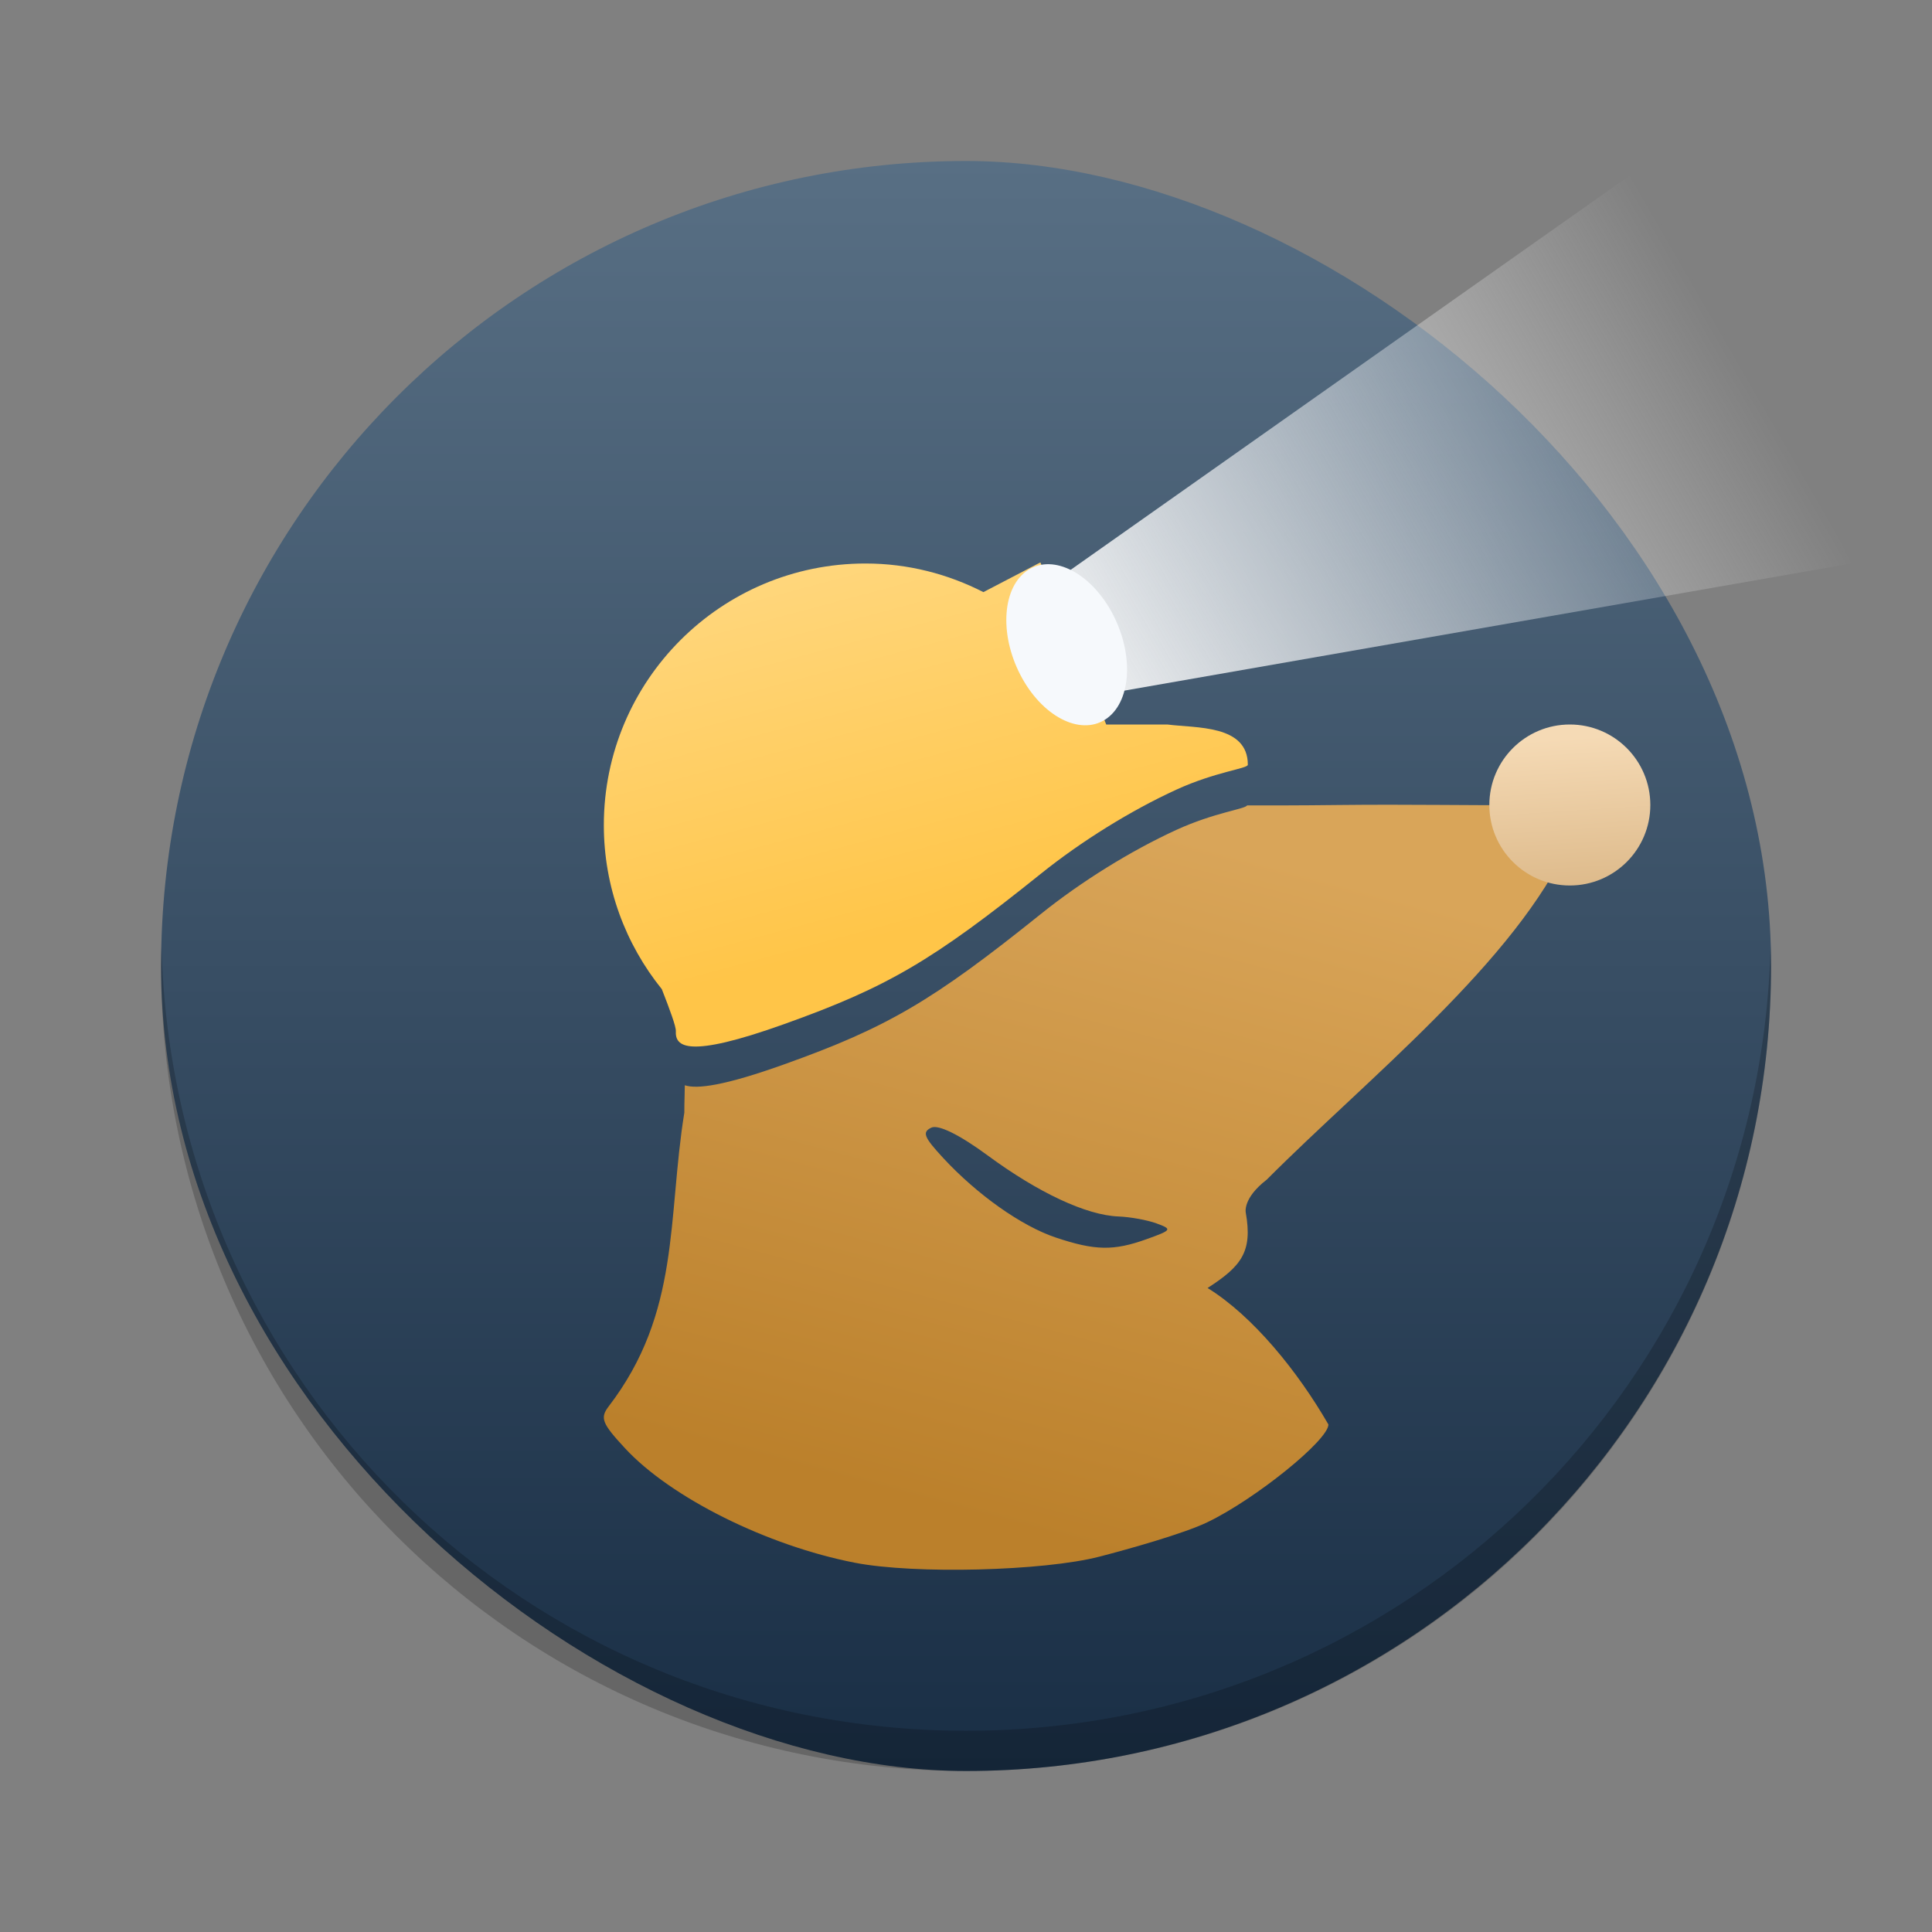 <?xml version="1.0" encoding="UTF-8" standalone="no"?>
<svg
   xmlns:dc="http://purl.org/dc/elements/1.1/"
   xmlns:cc="http://creativecommons.org/ns#"
   xmlns:rdf="http://www.w3.org/1999/02/22-rdf-syntax-ns#"
   xmlns:svg="http://www.w3.org/2000/svg"
   xmlns="http://www.w3.org/2000/svg"
   xmlns:xlink="http://www.w3.org/1999/xlink"
   xmlns:sodipodi="http://sodipodi.sourceforge.net/DTD/sodipodi-0.dtd"
   xmlns:inkscape="http://www.inkscape.org/namespaces/inkscape"
   version="1.1"
   viewBox="0 0 48 48"
   height="48"
   width="48"
   id="svg28"
   sodipodi:docname="mullvad.svg"
   inkscape:version="0.92.1 r15371">
  <rect x="0" y="0" width="48" height="48" fill="#808080" stroke="none"/>
  <defs
     id="defs32">
    <linearGradient
       inkscape:collect="always"
       id="linearGradient4587">
      <stop
         style="stop-color:#f5dab5;stop-opacity:1"
         offset="0"
         id="stop4583" />
      <stop
         style="stop-color:#debb8c;stop-opacity:1"
         offset="1"
         id="stop4585" />
    </linearGradient>
    <linearGradient
       inkscape:collect="always"
       id="linearGradient4579">
      <stop
         style="stop-color:#bb802b;stop-opacity:1;"
         offset="0"
         id="stop4575" />
      <stop
         style="stop-color:#d9a559;stop-opacity:1"
         offset="1"
         id="stop4577" />
    </linearGradient>
    <linearGradient
       inkscape:collect="always"
       id="linearGradient4571">
      <stop
         style="stop-color:#ffc548;stop-opacity:1;"
         offset="0"
         id="stop4567" />
      <stop
         style="stop-color:#ffd67b;stop-opacity:1"
         offset="1"
         id="stop4569" />
    </linearGradient>
    <linearGradient
       inkscape:collect="always"
       id="linearGradient4563">
      <stop
         style="stop-color:#fcfcfc;stop-opacity:1;"
         offset="0"
         id="stop4559" />
      <stop
         style="stop-color:#fcfcfc;stop-opacity:0;"
         offset="1"
         id="stop4561" />
    </linearGradient>
    <linearGradient
       inkscape:collect="always"
       id="linearGradient4542">
      <stop
         style="stop-color:#192e45;stop-opacity:1"
         offset="0"
         id="stop4538" />
      <stop
         style="stop-color:#586f84;stop-opacity:1"
         offset="1"
         id="stop4540" />
    </linearGradient>
    <linearGradient
       inkscape:collect="always"
       xlink:href="#linearGradient4542"
       id="linearGradient4544"
       x1="-44"
       y1="-24.002"
       x2="-4"
       y2="-24.002"
       gradientUnits="userSpaceOnUse" />
    <linearGradient
       inkscape:collect="always"
       xlink:href="#linearGradient4563"
       id="linearGradient4565"
       x1="27"
       y1="16"
       x2="42.248"
       y2="7.197"
       gradientUnits="userSpaceOnUse" />
    <linearGradient
       inkscape:collect="always"
       xlink:href="#linearGradient4571"
       id="linearGradient4573"
       x1="22.765"
       y1="23.061"
       x2="20.395"
       y2="14.216"
       gradientUnits="userSpaceOnUse" />
    <linearGradient
       inkscape:collect="always"
       xlink:href="#linearGradient4579"
       id="linearGradient4581"
       x1="26.148"
       y1="38.26"
       x2="30.738"
       y2="21.128"
       gradientUnits="userSpaceOnUse" />
    <linearGradient
       inkscape:collect="always"
       xlink:href="#linearGradient4587"
       id="linearGradient4589"
       x1="39.308"
       y1="18.309"
       x2="39.541"
       y2="21.922"
       gradientUnits="userSpaceOnUse" />
  </defs>
  <sodipodi:namedview
     pagecolor="#8c8c8c"
     bordercolor="#666666"
     borderopacity="1"
     objecttolerance="10"
     gridtolerance="10"
     guidetolerance="10"
     inkscape:pageopacity="0"
     inkscape:pageshadow="2"
     inkscape:window-width="1600"
     inkscape:window-height="808"
     id="namedview30"
     showgrid="false"
     inkscape:zoom="8.08"
     inkscape:cx="2.4146911"
     inkscape:cy="30.153846"
     inkscape:window-x="0"
     inkscape:window-y="0"
     inkscape:window-maximized="1"
     inkscape:current-layer="svg28">
    <inkscape:grid
       type="xygrid"
       id="grid4555" />
  </sodipodi:namedview>
  <rect
     transform="matrix(0,-1,-1,0,0,0)"
     rx="20"
     ry="20"
     height="40"
     width="40"
     y="-44.002"
     x="-44"
     style="fill:url(#linearGradient4544);fill-opacity:1"
     id="rect2" />
  <path
     style="fill:url(#linearGradient4581);fill-opacity:1"
     d="M 33.271 20 C 32.193 20.013 31.626 20.01 30.984 20.01 C 30.936 20.102 30.17 20.186 29.225 20.619 C 28.099 21.135 26.868 21.898 25.861 22.707 C 23.17 24.868 22.044 25.528 19.484 26.443 C 17.994 26.977 17.314 27.063 17.014 26.963 C 17.012 27.225 17.002 27.333 17.002 27.643 C 16.578 30.271 16.913 32.608 15.121 34.943 C 14.903 35.23 14.955 35.363 15.529 35.982 C 16.665 37.209 19.057 38.401 21.24 38.826 C 22.718 39.114 25.929 39.033 27.316 38.674 C 28.039 38.487 29.412 38.102 30 37.818 C 31.194 37.243 33.004 35.779 33.004 35.391 C 32.245 34.076 31.134 32.7 30.002 32 C 30.843 31.458 31.123 31.101 30.951 30.129 C 30.951 30.129 30.864 29.776 31.473 29.307 C 33.973 26.798 37.668 23.882 39.002 20.904 C 39.002 20.136 38.565 19.968 37.414 20 C 36.855 20.015 34.991 19.98 33.271 20 z M 23.139 28.016 C 23.313 27.933 23.841 28.193 24.539 28.707 C 25.799 29.635 26.991 30.192 27.787 30.223 C 28.081 30.234 28.508 30.312 28.736 30.396 C 29.13 30.541 29.116 30.561 28.486 30.787 C 27.667 31.081 27.207 31.073 26.23 30.746 C 25.377 30.46 24.278 29.683 23.428 28.764 C 22.952 28.249 22.905 28.127 23.139 28.016 z "
     id="path10" />
  <path
     style="fill:url(#linearGradient4573);fill-opacity:1"
     d="M 25.848 13.973 L 24.432 14.711 C 23.552 14.261 22.56 14 21.502 14 C 17.912 14 15.002 16.91 15.002 20.5 C 15.002 22.045 15.544 23.461 16.443 24.576 C 16.642 25.084 16.797 25.505 16.791 25.617 C 16.772 26 17.058 26.312 19.484 25.443 C 22.044 24.528 23.17 23.868 25.861 21.707 C 26.868 20.898 28.099 20.135 29.225 19.619 C 30.201 19.172 31.002 19.096 31.002 19 C 31.002 18 29.715 18.093 29.002 18 L 27.484 18 L 25.848 13.973 z "
     id="path16" />
  <circle
     style="opacity:1;fill:url(#linearGradient4589);fill-opacity:1"
     cx="39.002"
     cy="20"
     r="2"
     id="circle22" />
  <path
     style="opacity:0.2"
     d="m 4.013,23.5 c -0.004,0.167 -0.012,0.332 -0.012,0.5 0,11.08 8.92,20 20,20 11.08,0 20,-8.92 20,-20 0,-0.168 -0.008,-0.333 -0.012,-0.5 -0.264,10.846 -9.076,19.5 -19.988,19.5 -10.912,0 -19.724,-8.654 -19.988,-19.5 z"
     id="path6"
     inkscape:connector-curvature="0" />
  <path
     style="opacity:0.9;vector-effect:none;fill:url(#linearGradient4565);fill-opacity:1;stroke:none;stroke-width:4;stroke-linecap:round;stroke-linejoin:round;stroke-miterlimit:4;stroke-dasharray:none;stroke-dashoffset:0;stroke-opacity:1"
     d="M 26,14.581 41,4 46,14 27.18,17.29 Z"
     id="rect4552"
     inkscape:connector-curvature="0"
     sodipodi:nodetypes="ccccc" />
  <ellipse
     style="opacity:1;vector-effect:none;fill:#f6f9fc;fill-opacity:1;stroke:none;stroke-width:3.345;stroke-linecap:round;stroke-linejoin:round;stroke-miterlimit:4;stroke-dasharray:none;stroke-dashoffset:0;stroke-opacity:1"
     id="path4546"
     cx="16.28"
     cy="27.944"
     rx="1.373"
     ry="2.089"
     transform="matrix(0.84,-0.542,0.459,0.889,0,0)" />
</svg>
